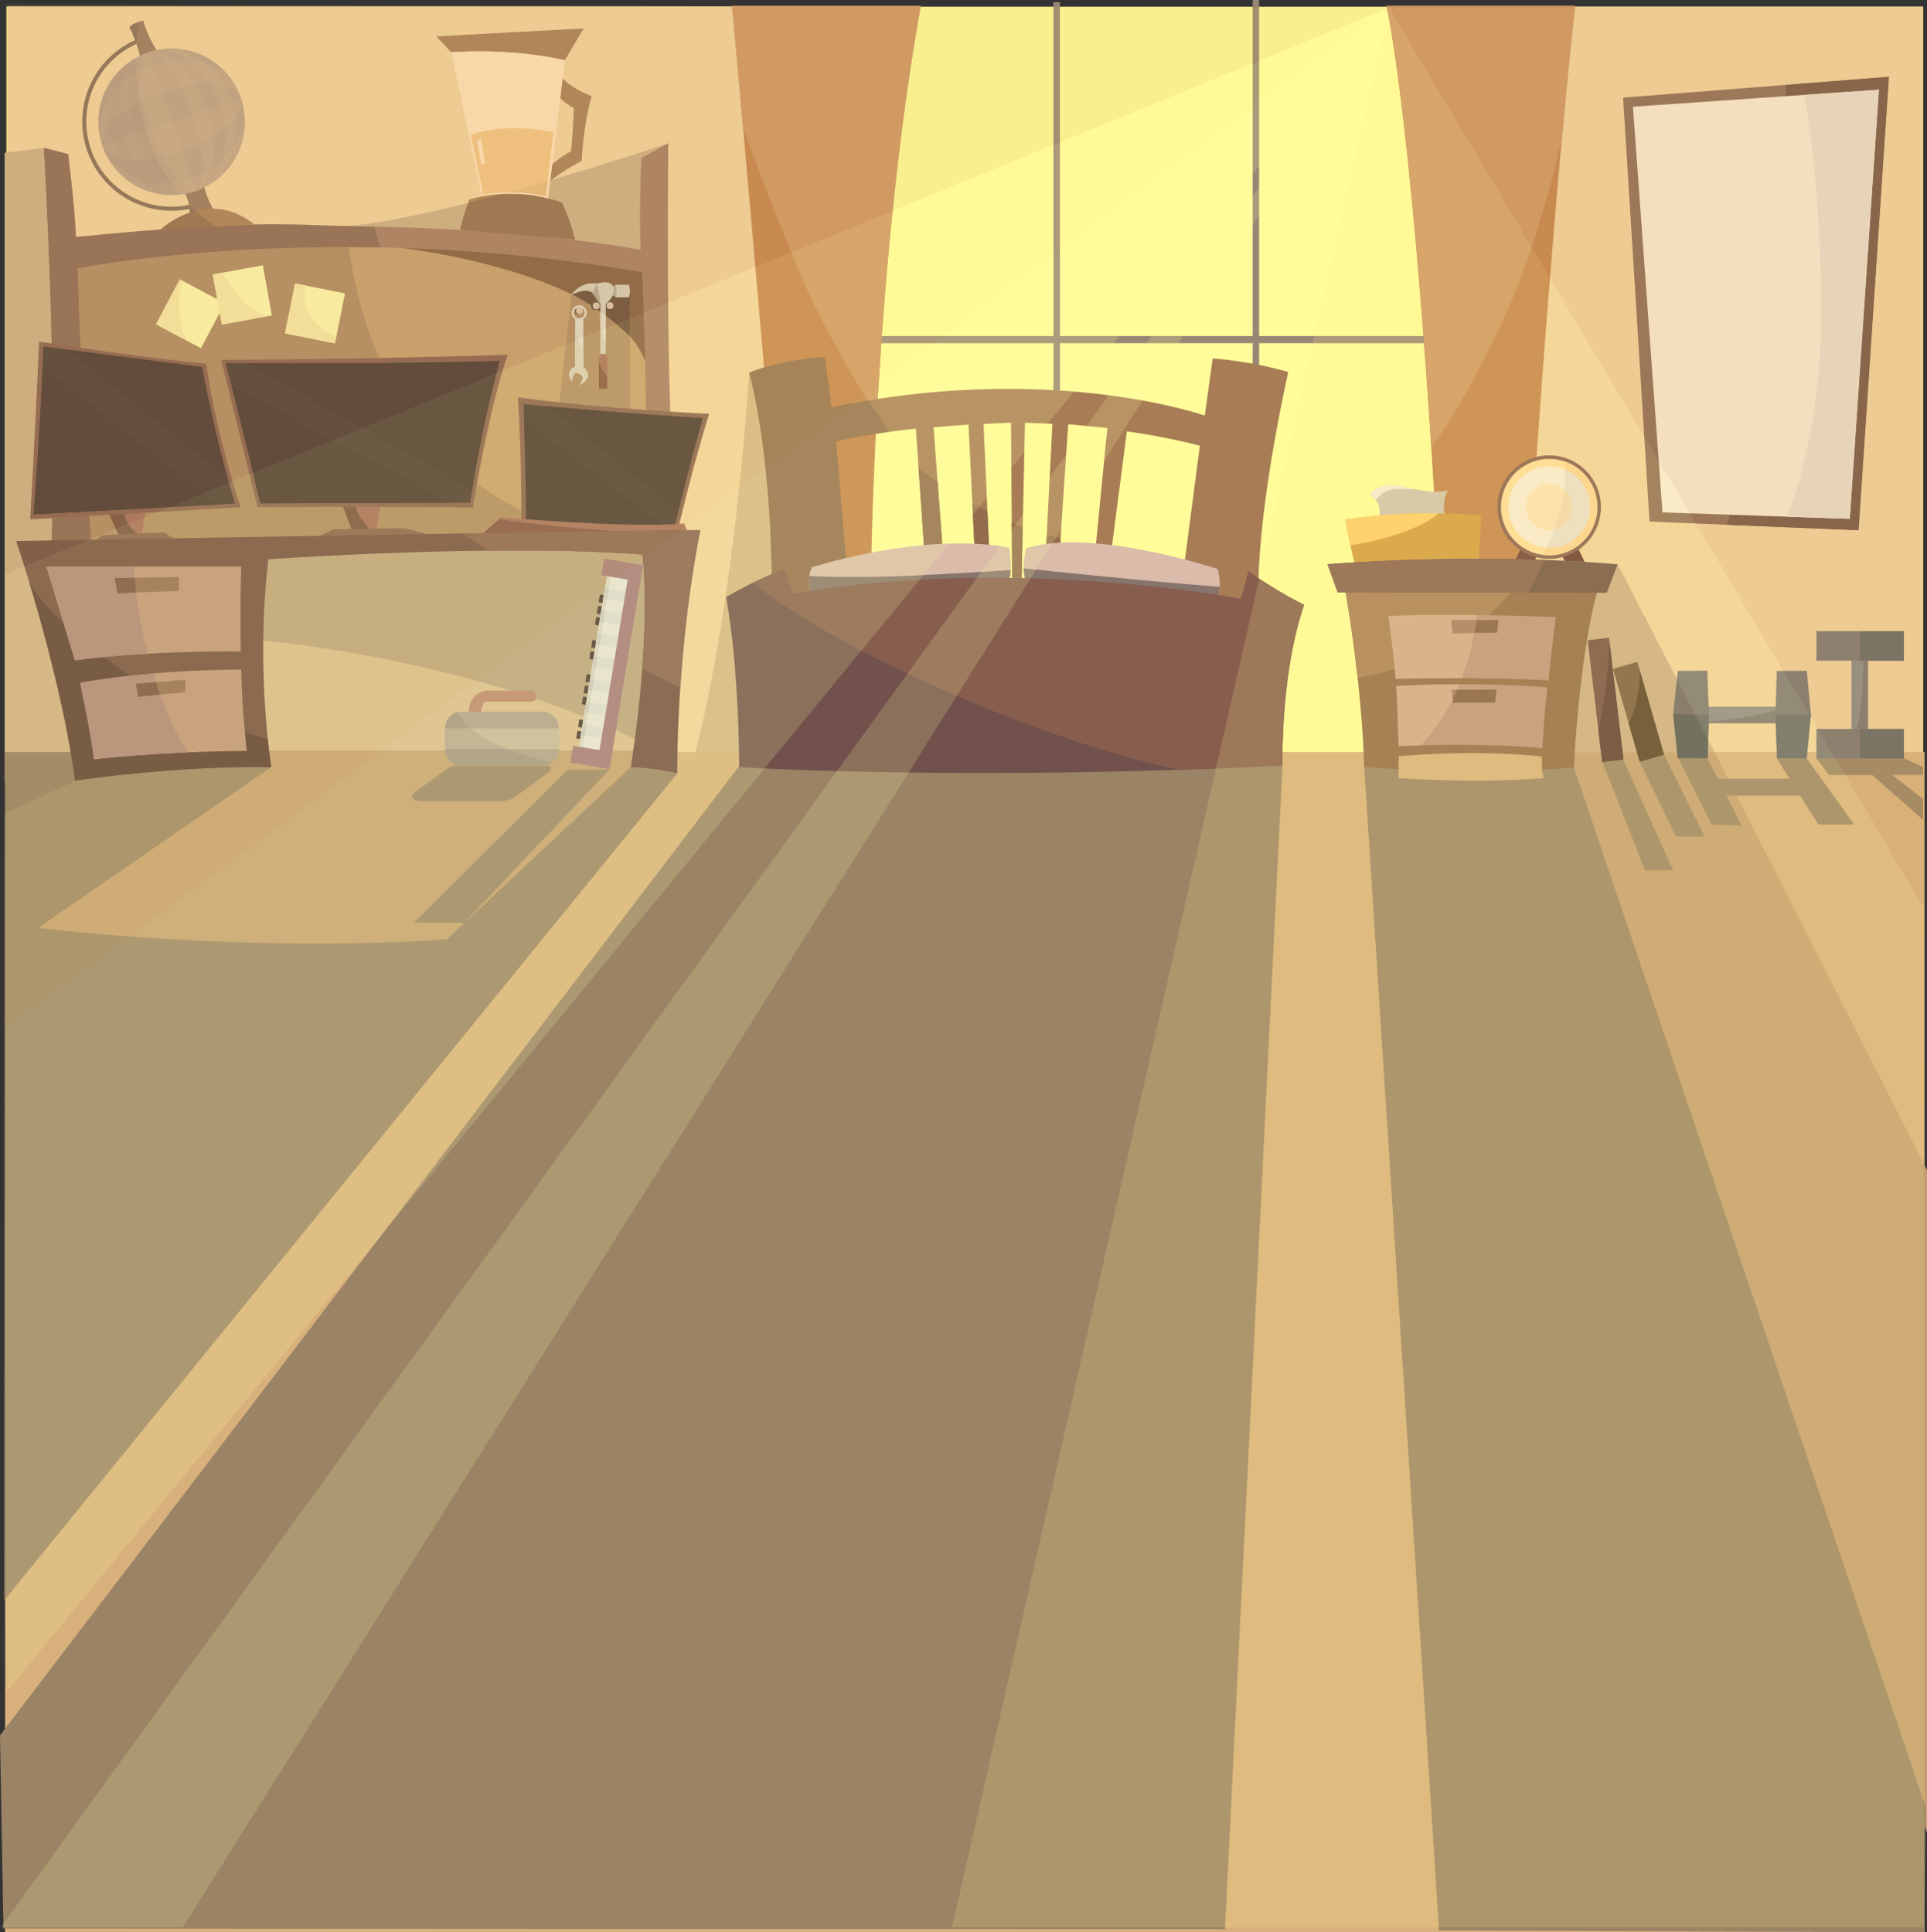 <svg xmlns="http://www.w3.org/2000/svg" viewBox="0 0 1934.511 1940.284">
  <rect x="0" y="0" width="1934.511" height="1940.284" fill="#333333" stroke="none"/>
  <g id="Background">
    <rect x="6.558" y="6.722" width="1924" height="1930" style="fill: #fffc99"/>
    <rect x="1057.544" y="2.158" width="6.475" height="407.938" style="fill: #998675"/>
    <rect x="1257.556" width="6.475" height="407.938" style="fill: #998675"/>
    <rect x="876.239" y="337.43" width="581.329" height="7.195" style="fill: #998675"/>
    <rect x="7.496" y="6.488" width="822" height="800" style="fill: #f2d19c"/>
    <rect x="1494.558" y="6.722" width="436" height="800" style="fill: #f2d19c"/>
    <path d="M727.396-3.828s37.64,411.612,60.71,712.732l78.923-149.346s3.643-308.406,49.782-563.386Z" transform="translate(7.558 9.722)" style="fill: #c4814b"/>
    <path d="M1384.275-3.828s29.141,120.205,54.639,609.526l88.636-48.568s21.856-341.189,46.139-560.958Z" transform="translate(7.558 9.722)" style="fill: #c4814b"/>
    <path d="M872.692,406.815C878.79,294.338,891.31,137.095,916.81-3.828H727.396s4.346,47.527,10.99,122.097c0,0,43.795,121.62,72.544,180.224A1083.533,1083.533,0,0,0,872.692,406.815Z" transform="translate(7.558 9.722)" style="fill: #ce9561"/>
    <path d="M1429.245,439.018C1406.586,88.204,1384.275-3.828,1384.275-3.828h189.414c-4.482,40.559-8.881,85.254-13.075,131.176,0,0-21.674,107.682-64.913,196.63S1429.245,439.018,1429.245,439.018Z" transform="translate(7.558 9.722)" style="fill: #ce9561"/>
    <polygon points="1721.362 755.433 1623.967 566.653 1581.354 590.702 1557.727 813.047 1721.362 755.433" style="fill: #ccac85"/>
    <path d="M744.58,364.646s-14.825,245.231-59.3,399.658L805.733,755.038,787.202,370.205Z" transform="translate(7.558 9.722)" style="fill: #d3b384"/>
    <path d="M663.31,134.166S435.302,211.586,336.178,217.627l313.035,32.668Z" transform="translate(7.558 9.722)" style="fill: #ccac85"/>
    <polygon points="258.368 555.336 256.815 772.747 644.273 783.618 673.779 542.912 258.368 555.336" style="fill: #d8ba8d"/>
    <path d="M244.82,632.43s220.932,16.026,397.792,106.459L663.79,535.701l-419.541,3.434Z" transform="translate(7.558 9.722)" style="fill: #baa07d"/>
    <polygon points="44.058 148.472 4.582 153.463 4.582 785.316 209.48 756.191 44.058 148.472" style="fill: #ccac85"/>
    <rect x="5.116" y="755.121" width="1926.955" height="1185.162" style="fill: #d8b07c"/>
    <polygon points="0 1742.473 760.55 744.89 1277.265 743.588 1287.532 768.615 1229.778 1937.174 3.465 1936.533 0 1742.473" style="fill: #9b8365"/>
    <polygon points="1721.362 755.433 1560.262 755.433 1934.511 1839.966 1934.511 1174.866 1721.362 755.433" style="fill: #c49e70"/>
    <path d="M1361.953,760.147l3.458-10.374,26.801-.432,4.157,13.439v8.812s76.367,5.741,145.657,0l-1.602-8.812,2.136-13.084,27.903.534,2.003,10.547,352.783,1042.919-.737,126.866-487.442-1.983Z" transform="translate(7.558 9.722)" style="fill: #9b8365"/>
    <polygon points="668.084 753.642 222.389 753.642 17.921 920.777 44.341 977.638 478.549 995.443 668.084 753.642" style="fill: #c49e70"/>
    <polygon points="5.116 755.121 179.491 755.121 4.87 840.115 5.116 755.121" style="fill: #8e775e"/>
    <path d="M93.711,762.48l-96.643,44.723-.338,789.952,675.685-830.37-22.322-19.032-24.453,12.838L441.098,933.442S265.232,948.249,30.696,922.034l234.068-161.507-43.537-14.512Z" transform="translate(7.558 9.722)" style="fill: #9b8365"/>
    <polygon points="611.841 772.699 465.879 926.798 415.581 926.305 570.074 772.731 611.841 772.699" style="fill: #9b8365"/>
    <path d="M547.253,751.549l-8.504,7.236s14.758-.493,1.166,9.5c-16.113,11.847-26,19-26,19s-7,7.549-20.5,7.549h-72.5s-25.702.854-10-10.549c8.091-5.876,28.5-20.61,28.5-20.61s5-5.39,15.75-4.89l8.309-5.872Z" transform="translate(7.558 9.722)" style="fill: #9b8365"/>
    <polygon points="1621.326 754.982 1628.993 761.538 1679.763 874.008 1651.473 874.008 1608.353 764.318 1609.533 756.074 1621.326 754.982" style="fill: #9b8365"/>
    <polygon points="1646.749 757.397 1645.913 764.318 1682.473 840.008 1711.303 840.008 1670.493 757.758 1662.782 755.128 1646.749 757.397" style="fill: #9b8365"/>
    <polygon points="1930.503 822.148 1930.503 823.148 1879.603 778.228 1836.183 778.228 1823.513 761.538 1911.303 761.538 1930.503 770.028 1930.503 778.008 1899.473 778.008 1930.503 802.248 1930.503 822.148" style="fill: #9b8365"/>
    <polygon points="1733.123 798.868 1748.473 829.008 1718.473 828.008 1684.473 761.008 1714.113 761.538 1724.473 781.888 1796.543 781.848 1783.473 761.008 1813.473 761.008 1861.473 828.008 1825.473 828.008 1807.203 798.868 1733.123 798.868" style="fill: #9b8365"/>
    <path d="M1255.889,575.99s-1.133-70.237,29.832-212.221a390.095,390.095,0,0,0-75.901-13.594l-7.93,57.398s-154.068-54.377-374.597-8.308L820.495,348.664s-44.965,2.51-75.915,15.982c0,0,24.182,81.444,22.671,236.645l79.3-12.084-4.909-38.517-9.818-117.062s32.098-8.308,80.055-12.839l8.308,120.838,18.503-1.133-9.063-121.215,35.118-2.643,6.042,124.614,14.727,2.643L979.85,415.88l27.566-1.133,1.133,160.11,9.44.378,3.399-160.488,27.566,1.133-6.42,126.502,13.972-2.266,8.308-123.859,39.272,3.776L1092.002,543.515l15.86,1.888,15.86-121.971a685.307,685.307,0,0,1,73.258,14.349s-9.818,74.768-18.126,138.586l47.958,38.139Z" transform="translate(7.558 9.722)" style="fill: #a87d56"/>
    <polygon points="1050.858 537.019 1050.092 552.105 1064.064 549.839 1064.676 540.723 1050.858 537.019" style="fill: #936c4d"/>
    <polygon points="1015.684 524.82 1016.107 584.58 1025.547 584.957 1026.73 529.114 1015.684 524.82" style="fill: #936c4d"/>
    <polygon points="976.152 505.737 978.345 550.972 993.072 553.615 991.31 513.802 976.152 505.737" style="fill: #936c4d"/>
    <polygon points="922.147 469.934 927.744 551.349 946.247 550.216 941.299 484.038 922.147 469.934" style="fill: #936c4d"/>
    <path d="M864.19,392.362q-18.112,2.994-36.898,6.903L820.495,348.664s-44.965,2.51-75.915,15.982c0,0,24.182,81.444,22.671,236.645l79.3-12.084-4.909-38.517-9.818-117.062s20.707-5.359,53.707-9.817" transform="translate(7.558 9.722)" style="fill: #936c4d"/>
    <path d="M807.594,559.751s-4.924,7.842-2.189,23.891c0,0,99.578,4.924,200.433-11.855,0,0,3.1-9.119-.182-31.369C1005.656,540.419,936.17,521.999,807.594,559.751Z" transform="translate(7.558 9.722)" style="fill: #dbbba9"/>
    <path d="M1022.617,540.966s-4.924,17.508-.912,31.004c0,0,85.717,21.156,193.685,15.684a46.697,46.697,0,0,0-.73-26.08S1087.178,519.446,1022.617,540.966Z" transform="translate(7.558 9.722)" style="fill: #dbbba9"/>
    <path d="M1007.082,562.668a36.903,36.903,0,0,1-1.244,9.12c-100.855,16.779-200.433,11.855-200.433,11.855a49.736,49.736,0,0,1-.467-14.944s46.064,2.411,107.335-.598C974.409,565.049,1007.082,562.668,1007.082,562.668Z" transform="translate(7.558 9.722)" style="fill: #87746c"/>
    <path d="M1216.763,579.444a39.935,39.935,0,0,1-1.373,8.21c-107.968,5.471-193.685-15.684-193.685-15.684a42.029,42.029,0,0,1-1.562-11.019s37.312,3.944,98.788,9.924S1216.763,579.444,1216.763,579.444Z" transform="translate(7.558 9.722)" style="fill: #87746c"/>
    <path d="M721.354,589.92s12.252,58.989,13.159,170.614c0,0,225.15,14.415,545.462-1.641,0,0-2.312-91.833,21.738-161.259a458.413,458.413,0,0,1-55.812-33.578l-7.714,27.679S1009.945,547.721,788.51,586.744l-8.621-24.957A380.454,380.454,0,0,0,721.354,589.92Z" transform="translate(7.558 9.722)" style="fill: #72514c"/>
    <path d="M1176.693,763.185c33.128-1.094,67.614-2.504,103.281-4.292,0,0-2.312-91.833,21.738-161.259a458.413,458.413,0,0,1-55.812-33.578l-7.714,27.679S1009.945,547.721,788.51,586.744l-8.621-24.957s-13.726,4.991-31.462,13.565c0,0,51.261,46.13,193.023,108.572S1176.693,763.185,1176.693,763.185Z" transform="translate(7.558 9.722)" style="fill: #875e4e"/>
    <path d="M1396.591,749.643s73.17-7.245,143.683.241l.151,12.895a291.612,291.612,0,0,0,32.042-2.003s4.996-107.969,23.107-175.343l-20.526-14.731-219.509,5.071-12.316,8.935s15.969,87.417,18.73,175.438c0,0,20.215,1.755,34.416,2.632Z" transform="translate(7.558 9.722)" style="fill: #936947"/>
    <path d="M1377.204,508.55s2.953-13.783-9.423-21.377c0,0,6.048-15.048,36.426-7.595s41.629,3.235,41.629,3.235a33.948,33.948,0,0,0-3.094,22.924c2.813,13.079-46.411,10.126-46.411,10.126Z" transform="translate(7.558 9.722)" style="fill: #d1c1ac"/>
    <path d="M1355.363,670.868c-5.465-49.619-12.14-86.158-12.14-86.158l12.316-8.935,163.383-3.775s-19.622,32.472-66.148,62.278C1405.855,664.334,1355.363,670.868,1355.363,670.868Z" transform="translate(7.558 9.722)" style="fill: #a87d56"/>
    <path d="M1414.718,481.857c-3.215-.598-6.713-1.347-10.511-2.279-30.378-7.454-36.426,7.595-36.426,7.595a20.44,20.44,0,0,1,5.806,5.238s7.427-10.555,18.044-11.045A218.816,218.816,0,0,1,1414.718,481.857Z" transform="translate(7.558 9.722)" style="fill: #f9e9d2"/>
    <path d="M1343.364,511.79c-.495.074,1.942,15.396,9.293,45.495l124.14-2.774,2.635-46.604S1415.629,500.971,1343.364,511.79Z" transform="translate(7.558 9.722)" style="fill: #d39b40"/>
    <path d="M1325.092,556.79s149.315-12.416,291.317.141l-10.825,28.486-270.334-.462Z" transform="translate(7.558 9.722)" style="fill: #725046"/>
    <path d="M1436.537,505.764a591.081,591.081,0,0,0-93.173,6.026c-.373.056.923,8.795,4.741,26.016,0,0,21.599-2.445,50.111-12.179C1426.841,515.855,1436.537,505.764,1436.537,505.764Z" transform="translate(7.558 9.722)" style="fill: #fc6"/>
    <path d="M1526.749,585.282l-191.499-.327-10.158-28.165a2061.946,2061.946,0,0,1,217.76-4.328s-1.253,3.626-7.618,16.531S1526.749,585.282,1526.749,585.282Z" transform="translate(7.558 9.722)" style="fill: #875e4e"/>
    <path d="M1386.331,608.725s4.492,31.231,7.273,63.103c0,0,85.992-2.353,153.587,1.711,0,0,2.567-30.803,7.273-63.531C1554.464,610.008,1471.895,605.73,1386.331,608.725Z" transform="translate(7.558 9.722)" style="fill: #bc927a"/>
    <path d="M1394.246,679.101s1.497,35.295,2.353,60.323c0,0,77.649-3.85,144.175,2.139,0,0,1.497-30.161,5.134-61.178A1224.005,1224.005,0,0,0,1394.246,679.101Z" transform="translate(7.558 9.722)" style="fill: #bc927a"/>
    <path d="M1459.626,671.164c-37.297-.121-66.022.665-66.022.665-2.781-31.873-7.273-63.103-7.273-63.103,31.279-1.095,62.158-1.218,88.75-.933,0,0-2.753,20.769-6.141,34.424A283.41,283.41,0,0,1,1459.626,671.164Z" transform="translate(7.558 9.722)" style="fill: #d1a78b"/>
    <path d="M1418.772,738.658c-13.719.347-22.173.766-22.173.766-.856-25.027-2.353-60.323-2.353-60.323,22.436-1.205,43.748-1.671,62.926-1.708a240.034,240.034,0,0,1-15.521,31.447C1432.602,723.847,1418.772,738.658,1418.772,738.658Z" transform="translate(7.558 9.722)" style="fill: #d1a78b"/>
    <polygon points="1457.507 692.675 1502.457 692.464 1500.975 705.447 1458.848 705.659 1457.507 692.675" style="fill: #845c47"/>
    <polygon points="1456.999 622.639 1504.255 622.639 1502.922 635.241 1458.453 635.725 1456.999 622.639" style="fill: #845c47"/>
    <path d="M1472.576,625.767l-21.68.236-1.454-13.086h25.231s-.123,1.012-.945,6.56S1472.576,625.767,1472.576,625.767Z" transform="translate(7.558 9.722)" style="fill: #a57a62"/>
    <path d="M1450.792,691.639l-.89-8.615,4.943-.023S1453.583,686.263,1450.792,691.639Z" transform="translate(7.558 9.722)" style="fill: #a57a62"/>
    <polygon points="63.085 254.609 341.003 233.869 656.771 260.018 665.736 543.787 69.603 559.194 63.085 254.609" style="fill: #c69c6d"/>
    <path d="M342.075,229.677S357.057,505.892,629.526,533.982l-568.347,9.363L58.838,246.063Z" transform="translate(7.558 9.722)" style="fill: #af8962"/>
    <path d="M378.985,237.13s244.776,23.312,265.021,129.136l2.761-112.266L386.654,230.995Z" transform="translate(7.558 9.722)" style="fill: #825b41"/>
    <polygon points="573.828 295.381 560.833 410.417 632.79 416.674 632.309 292.012 591.878 288.161 573.828 295.381" style="fill: #af8861"/>
    <path d="M624.927,327.96l-.176-45.67L584.32,278.439l-18.05,7.22S592.242,297.286,624.927,327.96Z" transform="translate(7.558 9.722)" style="fill: #684b38"/>
    <path d="M36.5,138.749s13.75,228.453,7.625,401.042l39.529-7.238S74.19,392.256,70.292,259.752c0,0,251.09-50.663,566.761,3.897,0,0,6.124,127.493,3.897,269.462l36.188-1.113s-17.08-15.113-13.829-397.831l-26.813,14.794s-2.679,43.142-1.009,92.135c0,0-231.713-45.567-566.866-10.295,0,0-.557-27.28-7.794-85.738Z" transform="translate(7.558 9.722)" style="fill: #a57a62"/>
    <path d="M367.948,217.92c-87.489-1.203-106.315-8.574-299.35,10.295,0,0-.533-24.694-7.77-83.152l-24.328-6.314s13.75,228.453,7.625,401.042l39.529-7.238S74.19,392.256,70.292,259.752c0,0,122.492-24.716,303.925-21.031" transform="translate(7.558 9.722)" style="fill: #8c6653"/>
    <polygon points="1629.413 98.028 1655.965 523.738 1865.774 532.444 1896.244 77.134 1629.413 98.028" style="fill: #906b56"/>
    <path d="M1725.96,517.234l132.256,5.488L1888.686,67.412l-103.862,8.133s5.178,41.381-11.597,206.516C1760.409,408.232,1725.96,517.234,1725.96,517.234Z" transform="translate(7.558 9.722)" style="fill: #775443"/>
    <polygon points="1639.299 107.16 1886.23 90.102 1856.988 521.013 1668.947 514.515 1639.299 107.16" style="fill: #f9e9d2"/>
    <path d="M1786.541,509.118l62.889,2.173L1878.672,80.38l-75.23,5.197s14.32,63.407,17.356,199.615S1786.541,509.118,1786.541,509.118Z" transform="translate(7.558 9.722)" style="fill: #eadcca"/>
    <polygon points="108.96 515.148 119.562 538.201 138.671 537.215 123.137 512.805 108.96 515.148" style="fill: #755141"/>
    <polygon points="343.689 507.011 353.305 532.654 371.551 532.407 356.017 506.641 343.689 507.011" style="fill: #755141"/>
    <path d="M135.008,526.382l3.27-22.373-20.663,1.858s-2.067,7.574,13.497,21.625Z" transform="translate(7.558 9.722)" style="fill: #a36b5a"/>
    <path d="M349.591,498.286s-.52,6.838,13.974,23.636l7.135-.743,3.419-23.116Z" transform="translate(7.558 9.722)" style="fill: #a36b5a"/>
    <path d="M22.694,511.782l211.501-12.123S211.755,437.241,199.375,355.478c0,0-67.577-6.448-167.653-22.182C31.722,333.296,28.111,418.928,22.694,511.782Z" transform="translate(7.558 9.722)" style="fill: #875e4e"/>
    <path d="M214.592,351.609,250.96,499.402s144.697-.774,216.143.516c0,0,15.992-99.56,35.078-153.467C502.181,346.451,368.059,351.093,214.592,351.609Z" transform="translate(7.558 9.722)" style="fill: #875e4e"/>
    <path d="M512.241,389.267s3.869,49.264,3.611,125.353l157.336,6.964s14.96-64.482,31.209-115.809C704.397,405.774,598.904,401.131,512.241,389.267Z" transform="translate(7.558 9.722)" style="fill: #875e4e"/>
    <polygon points="96.085 543.214 101.951 537.347 164.913 534.485 176.217 542.069 96.085 543.214" style="fill: #875e4e"/>
    <polygon points="334.766 531.48 316.45 540.495 434.932 538.062 406.027 530.335 334.766 531.48" style="fill: #875e4e"/>
    <path d="M35.91,338.146,195.272,358.966s14.137,76.596,33.158,137L26.143,506.761S34.111,404.718,35.91,338.146Z" transform="translate(7.558 9.722)" style="fill: #4c3935"/>
    <path d="M218.928,354.681s148.264,1.644,275.159-1.972a1269.363,1269.363,0,0,0-29.587,142.346l-210.725.657S235.365,417.143,218.928,354.681Z" transform="translate(7.558 9.722)" style="fill: #4c3935"/>
    <path d="M518.085,396.103s2.301,66.406,2.63,116.704c0,0,85.145,11.506,149.25,5.26,0,0,12.492-53.585,27.943-107.828C697.908,410.239,608.161,404.65,518.085,396.103Z" transform="translate(7.558 9.722)" style="fill: #4c3935"/>
    <path d="M35.231,358.237c-2.581,65.183-9.089,148.524-9.089,148.524L211.173,496.887Z" transform="translate(7.558 9.722)" style="fill: #493632"/>
    <path d="M221.119,471.218C205.898,416.538,195.272,358.966,195.272,358.966L59.713,341.256Z" transform="translate(7.558 9.722)" style="fill: #493632"/>
    <path d="M445.377,495.115l-191.602.598S239.534,434.937,224.92,377.797Z" transform="translate(7.558 9.722)" style="fill: #493632"/>
    <path d="M466.512,482.026a1260.739,1260.739,0,0,1,27.574-129.317c-98.565,2.809-210.022,2.444-254.877,2.141Z" transform="translate(7.558 9.722)" style="fill: #493632"/>
    <path d="M542.186,398.324C623.499,405.606,697.908,410.239,697.908,410.239c-10.468,36.749-19.578,73.197-24.365,92.883Z" transform="translate(7.558 9.722)" style="fill: #493632"/>
    <path d="M518.588,411.722c.697,22.67,1.896,65.834,2.127,101.086,0,0,76.107,10.285,138.586,6.128Z" transform="translate(7.558 9.722)" style="fill: #493632"/>
    <path d="M495.546,509.737l-20.937,18.566,209.959-.988L679.038,515.86S640.325,521.588,495.546,509.737Z" transform="translate(7.558 9.722)" style="fill: #a36b5a"/>
    <path d="M676.577,527.354l-201.967.95,18.921-16.779s37.042,6.533,107.743,11.441S676.577,527.354,676.577,527.354Z" transform="translate(7.558 9.722)" style="fill: #825044"/>
    <path d="M8.683,533.536S53.144,663.78,67.79,774.148c0,0,99.983-15.212,196.974-13.621,0,0-15.992-98.838-2.915-208.683,0,0,233.289-16.215,375.564-4.708,0,0,9.933,73.838-11.772,213.455a259.122,259.122,0,0,1,46.774,6.195s-1.526-119.743,23.058-244.234C695.473,522.552,670.366,522.029,8.683,533.536Z" transform="translate(7.558 9.722)" style="fill: #724d42"/>
    <path d="M675.39,680.761c2.936-44.155,8.721-100.675,20.083-158.209,0,0-12.022-.25-238.674,3.408l25.977,17.213c53.769-.57,108.904.264,154.636,3.963,0,0,5.277,39.225-.266,114.554Z" transform="translate(7.558 9.722)" style="fill: #875e4e"/>
    <path d="M260.862,732.405s-73.771-19.021-147.028-70.172-91.656-86.141-91.656-86.141c14.323,47.446,36.167,126.884,45.612,198.057,0,0,99.983-15.212,196.974-13.621,0,0-1.629-10.067-3.422-27.347" transform="translate(7.558 9.722)" style="fill: #5b3c35"/>
    <path d="M39.029,559.131H234.649s-1.349,25.363-.54,85.263c0,0-90.39-1.349-166.48,8.904Z" transform="translate(7.558 9.722)" style="fill: #bc927a"/>
    <path d="M73.154,675.83c-.992.174,7.542,31.844,13.687,76.817,0,0,64.806-7.821,153.356-8.38,0,0-4.469-35.755-5.587-81.566C234.61,662.701,154.161,661.584,73.154,675.83Z" transform="translate(7.558 9.722)" style="fill: #bc927a"/>
    <path d="M141.073,646.627c-23.689,1.331-49.287,3.416-73.444,6.672l-28.601-94.168H127.063s.112,17.884,4.932,46.653S141.073,646.627,141.073,646.627Z" transform="translate(7.558 9.722)" style="fill: #aa8379"/>
    <path d="M181.898,745.683c-57.279,2.405-95.057,6.965-95.057,6.965-6.145-44.973-14.679-76.643-13.687-76.817,25.474-4.48,50.892-7.44,73.771-9.394,0,0,3.732,17.57,15.24,44.162S181.898,745.683,181.898,745.683Z" transform="translate(7.558 9.722)" style="fill: #aa8379"/>
    <polygon points="115.167 580.473 179.652 579.395 179.652 593.246 117.937 595.709 115.167 580.473" style="fill: #936a55"/>
    <polygon points="136.405 686.664 185.961 682.509 186.115 694.975 138.868 699.592 136.405 686.664" style="fill: #936a55"/>
    <path d="M153.246,687.726l-21.936,2.144-2.462-12.928,20.426-1.713s.621,2.376,1.686,6.035A59.643,59.643,0,0,0,153.246,687.726Z" transform="translate(7.558 9.722)" style="fill: #755141"/>
    <path d="M129.058,585.241l-18.678.745-2.77-15.236,20.006-.334s.269,3.921.635,7.733S129.058,585.241,129.058,585.241Z" transform="translate(7.558 9.722)" style="fill: #755141"/>
    <rect x="158.06" y="279.79" width="51.091" height="51.091" transform="translate(171.958 -40.712) rotate(27.929)" style="fill: #fff7ab"/>
    <rect x="210.167" y="260.868" width="51.091" height="51.091" transform="translate(-39.687 56.285) rotate(-10.26)" style="fill: #fff7ab"/>
    <rect x="283.146" y="279.385" width="51.091" height="51.091" transform="translate(73.611 -45.069) rotate(11.351)" style="fill: #fff7ab"/>
    <path d="M180.619,332.666l-31.549-16.725,23.93-45.14,1.525.808s-2.169,8.923-2.169,28.547S180.619,332.666,180.619,332.666Z" transform="translate(7.558 9.722)" style="fill: #f9e8a5"/>
    <path d="M260.686,307.855l-45.561,8.247-9.1-50.274,10.287-1.862s3.047,8.526,16.832,24.417S260.686,307.855,260.686,307.855Z" transform="translate(7.558 9.722)" style="fill: #f9e8a5"/>
    <path d="M329.973,328.712l-1.263,6.292-50.092-10.056,10.056-50.092,10.619,2.132a39.727,39.727,0,0,0,4.403,29.678C312.597,321.791,329.973,328.712,329.973,328.712Z" transform="translate(7.558 9.722)" style="fill: #f9e8a5"/>
    <path d="M572.179,299.347s-3.244,1.567-2.368,4.67c.699,2.479,4.497,1.844,4.497,1.844a4.114,4.114,0,0,0,2.248-1.214c.72-.944-1.124-4.992-1.124-4.992Z" transform="translate(7.558 9.722)" style="fill: #564a3f"/>
    <path d="M589.597,294.125s-3.283.495-3.642,3.642a3.373,3.373,0,0,0,2.774,3.725,5.199,5.199,0,0,0,4.421-1.296c1.889-1.844-2.024-5.441-2.024-5.441Z" transform="translate(7.558 9.722)" style="fill: #564a3f"/>
    <path d="M602.968,294.234s-3.727,1.616-2.354,4.747c1.777,4.05,5.763,1.328,5.763,1.328Z" transform="translate(7.558 9.722)" style="fill: #564a3f"/>
    <circle cx="581.695" cy="311.955" r="3.503" style="fill: #dbc0a5"/>
    <circle cx="598.519" cy="307.089" r="3.503" style="fill: #dbc0a5"/>
    <circle cx="612.374" cy="306.897" r="3.503" style="fill: #dbc0a5"/>
  </g>
  <g id="Books">
    <rect x="1593.555" y="631.476" width="21.501" height="123.16" transform="translate(-63.002 203.833) rotate(-6.775)" style="fill: #754e44"/>
    <polygon points="1619.323 671.578 1643.753 664.568 1670.493 757.818 1646.063 764.818 1619.323 671.578" style="fill: #7a5c3f"/>
    <path d="M1597.044,723.062l3.851,32.414,21.35-2.54-14.138-119.002A487.895,487.895,0,0,1,1597.044,723.062Z" transform="translate(7.558 9.722)" style="fill: #603d36"/>
    <path d="M1627.484,716.667l11.021,38.429,24.43-7-24.405-85.106S1640.483,689.827,1627.484,716.667Z" transform="translate(7.558 9.722)" style="fill: #5b412b"/>
  </g>
  <g id="Dumbbells">
    <rect x="1709.595" y="709.585" width="76.314" height="16.494" style="fill: #8c8988"/>
    <rect x="1858.703" y="661.862" width="16.494" height="74.334" style="fill: #8c8988"/>
    <path d="M1855.054,726.474h12.585V652.14h-4.449s.141,11.592-1.844,37.167S1855.054,726.474,1855.054,726.474Z" transform="translate(7.558 9.722)" style="fill: #7c7572"/>
    <path d="M1778.35,702.246v14.111h-76.314v-1.188S1754.105,711.532,1778.35,702.246Z" transform="translate(7.558 9.722)" style="fill: #7c7572"/>
    <polygon points="1684.331 673.727 1713.981 673.417 1715.634 717.634 1714.188 761.438 1684.331 761.335 1679.785 717.221 1684.331 673.727" style="fill: #7c7572"/>
    <polygon points="1782.373 717.324 1783.923 761.232 1813.677 761.541 1818.016 717.221 1813.78 673.52 1783.716 673.727 1782.373 717.324" style="fill: #7c7572"/>
    <rect x="1823.5" y="633.736" width="87.827" height="29.68" style="fill: #7c7572"/>
    <polygon points="1679.785 717.221 1684.331 761.335 1714.188 761.438 1715.634 717.634 1679.785 717.221" style="fill: #666665"/>
    <rect x="1823.5" y="731.951" width="87.827" height="29.68" style="fill: #7c7572"/>
    <polygon points="1782.373 717.324 1783.923 761.232 1813.677 761.541 1818.016 717.221 1782.373 717.324" style="fill: #666665"/>
    <rect x="1867.34" y="633.736" width="43.987" height="29.68" style="fill: #666665"/>
    <rect x="1867.34" y="731.951" width="43.987" height="29.68" style="fill: #666665"/>
    <path d="M1707.15,733.083" transform="translate(7.558 9.722)" style="fill: #7c7572"/>
    <polygon points="1701.716 717.491 1683.546 682.086 1679.785 717.221 1701.716 717.491" style="fill: #706764"/>
    <polyline points="1701.716 717.474 1679.785 717.221 1684.331 761.335 1714.188 761.438 1714.803 742.805" style="fill: #565655"/>
  </g>
  <g id="Mini_Piano" data-name="Mini Piano">
    <rect x="571.458" y="724.404" width="5.154" height="7.797" transform="translate(133.553 -73.887) rotate(9.353)" style="fill: #493632"/>
    <rect x="573.342" y="712.965" width="5.154" height="7.797" transform="translate(131.719 -74.345) rotate(9.353)" style="fill: #493632"/>
    <rect x="577.121" y="690.019" width="5.154" height="7.797" transform="translate(128.04 -75.265) rotate(9.353)" style="fill: #493632"/>
    <rect x="578.945" y="678.948" width="5.154" height="7.797" transform="translate(126.265 -75.708) rotate(9.353)" style="fill: #493632"/>
    <rect x="580.829" y="667.508" width="5.154" height="7.797" transform="translate(124.431 -76.166) rotate(9.353)" style="fill: #493632"/>
    <rect x="584.604" y="644.591" width="5.154" height="7.797" transform="translate(120.757 -77.085) rotate(9.353)" style="fill: #493632"/>
    <rect x="586.488" y="633.151" width="5.154" height="7.797" transform="translate(118.923 -77.543) rotate(9.353)" style="fill: #493632"/>
    <rect x="590.267" y="610.205" width="5.154" height="7.797" transform="translate(115.244 -78.462) rotate(9.353)" style="fill: #493632"/>
    <rect x="592.091" y="599.134" width="5.154" height="7.797" transform="translate(113.469 -78.906) rotate(9.353)" style="fill: #493632"/>
    <rect x="593.975" y="587.695" width="5.154" height="7.797" transform="translate(111.635 -79.364) rotate(9.353)" style="fill: #493632"/>
    <rect x="574.699" y="724.583" width="24.31" height="19.906" transform="translate(134.737 -75.888) rotate(9.353)" style="fill: #e5e1d6"/>
    <rect x="578.138" y="703.709" width="24.31" height="19.906" transform="translate(131.39 -76.724) rotate(9.353)" style="fill: #e5e1d6"/>
    <rect x="581.938" y="680.637" width="24.31" height="19.906" transform="translate(127.691 -77.648) rotate(9.353)" style="fill: #e5e1d6"/>
    <rect x="585.693" y="657.84" width="24.31" height="19.906" transform="translate(124.036 -78.562) rotate(9.353)" style="fill: #e5e1d6"/>
    <rect x="589.583" y="634.219" width="24.31" height="19.906" transform="translate(120.249 -79.508) rotate(9.353)" style="fill: #e5e1d6"/>
    <rect x="593.157" y="612.521" width="24.31" height="19.906" transform="translate(116.77 -80.377) rotate(9.353)" style="fill: #e5e1d6"/>
    <rect x="597.002" y="589.175" width="24.31" height="19.906" transform="translate(113.027 -81.313) rotate(9.353)" style="fill: #e5e1d6"/>
    <rect x="600.576" y="567.477" width="24.31" height="19.906" transform="translate(109.548 -82.182) rotate(9.353)" style="fill: #e5e1d6"/>
    <rect x="576.284" y="719.189" width="24.31" height="11.452" transform="translate(133.194 -76.273) rotate(9.353)" style="fill: #dbd8d1"/>
    <rect x="580.046" y="696.347" width="24.31" height="11.452" transform="translate(129.532 -77.188) rotate(9.353)" style="fill: #dbd8d1"/>
    <rect x="583.744" y="673.53" width="24.31" height="11.452" transform="translate(125.873 -78.092) rotate(9.353)" style="fill: #dbd8d1"/>
    <rect x="587.498" y="650.734" width="24.31" height="11.452" transform="translate(122.218 -79.006) rotate(9.353)" style="fill: #dbd8d1"/>
    <rect x="591.243" y="627.997" width="24.31" height="11.452" transform="translate(118.573 -79.917) rotate(9.353)" style="fill: #dbd8d1"/>
    <rect x="595.027" y="605.024" width="24.31" height="11.452" transform="translate(114.889 -80.837) rotate(9.353)" style="fill: #dbd8d1"/>
    <rect x="598.772" y="582.287" width="24.31" height="11.452" transform="translate(111.244 -81.748) rotate(9.353)" style="fill: #dbd8d1"/>
    <rect x="574.785" y="722.913" width="3.852" height="19.906" transform="translate(134.33 -74.261) rotate(9.353)" style="fill: #d8d2c3"/>
    <rect x="578.224" y="702.038" width="3.852" height="19.906" transform="translate(130.984 -75.098) rotate(9.353)" style="fill: #d8d2c3"/>
    <rect x="582.024" y="678.967" width="3.852" height="19.906" transform="translate(127.284 -76.022) rotate(9.353)" style="fill: #d8d2c3"/>
    <rect x="585.779" y="656.17" width="3.852" height="19.906" transform="translate(123.629 -76.935) rotate(9.353)" style="fill: #d8d2c3"/>
    <rect x="589.669" y="632.549" width="3.852" height="19.906" transform="translate(119.842 -77.882) rotate(9.353)" style="fill: #d8d2c3"/>
    <rect x="593.243" y="610.85" width="3.852" height="19.906" transform="translate(116.363 -78.751) rotate(9.353)" style="fill: #d8d2c3"/>
    <rect x="597.088" y="587.504" width="3.852" height="19.906" transform="translate(112.62 -79.686) rotate(9.353)" style="fill: #d8d2c3"/>
    <rect x="600.662" y="565.806" width="3.852" height="19.906" transform="translate(109.141 -80.556) rotate(9.353)" style="fill: #d8d2c3"/>
    <rect x="576.37" y="717.518" width="3.852" height="11.452" transform="translate(132.788 -74.647) rotate(9.353)" style="fill: #c9c4bc"/>
    <rect x="580.132" y="694.676" width="3.852" height="11.452" transform="translate(129.125 -75.562) rotate(9.353)" style="fill: #c9c4bc"/>
    <rect x="583.88" y="671.867" width="3.852" height="11.452" transform="translate(125.468 -76.474) rotate(9.353)" style="fill: #c9c4bc"/>
    <rect x="587.634" y="649.071" width="3.852" height="11.452" transform="translate(121.813 -77.388) rotate(9.353)" style="fill: #c9c4bc"/>
    <rect x="591.379" y="626.335" width="3.852" height="11.452" transform="translate(118.168 -78.298) rotate(9.353)" style="fill: #c9c4bc"/>
    <rect x="595.163" y="603.361" width="3.852" height="11.452" transform="matrix(0.987, 0.163, -0.163, 0.987, 114.485, -79.219)" style="fill: #c9c4bc"/>
    <rect x="598.908" y="580.625" width="3.852" height="11.452" transform="matrix(0.987, 0.163, -0.163, 0.987, 110.839, -80.13)" style="fill: #c9c4bc"/>
    <path d="M596.073,567.758" transform="translate(7.558 9.722)" style="fill: #a37679"/>
    <polygon points="603.631 577.48 606.359 560.917 645.671 567.392 611.917 772.32 572.606 765.845 575.416 748.784 601.883 753.143 630.058 582.081 603.631 577.48" style="fill: #a37679"/>
  </g>
  <g id="Tools">
    <path d="M610.238,276.146s-.593,2.433-4.984.653l-.475,11.214s4.391-2.433,5.518.831L615.578,282.495Z" transform="translate(7.558 9.722)" style="fill: #b2a594"/>
    <path d="M581.42,304.29a7.496,7.496,0,0,1-3.39,6.27v48.23c12.39,11-3.61,18-3.61,18,3-5,3-6,3-7s0-3-5-5-6,9-6,9c-6.9-12.82,3-15,3.39-15V310.56a7.499,7.499,0,1,1,11.61-6.27Zm-2,0a5.5,5.5,0,1,0-5.5,5.5A5.497,5.497,0,0,0,579.42,304.29Z" transform="translate(7.558 9.722)" style="fill: #e2d7c7"/>
    <path d="M578.025,344.116v14.67c12.39,11-3.61,18-3.61,18,3-5,3-6,3-7s0-3-5-5-6,9-6,9c-6.9-12.82,3-15,3.39-15v-39.68a60.62,60.62,0,0,0,1.908,9.163C573.29,334.014,578.025,344.116,578.025,344.116Z" transform="translate(7.558 9.722)" style="fill: #d6c9b4"/>
    <path d="M595.058,345.804V295.766l-8.051-11.514s-5.281-5.973-21.123,2.337c0,0,8.83-14.284,25.625-11.514,0,0,21.903-7.272,15.929,12.033,0,0-.26,1.905-6.839,8.657v51.51Z" transform="translate(7.558 9.722)" style="fill: #d6c9b4"/>
    <path d="M595.058,317.236V303.097l5.541,4.405v24.869S598.972,331.944,595.058,317.236Z" transform="translate(7.558 9.722)" style="fill: #e2d7c7"/>
    <path d="M595.058,295.766l-8.051-11.514s2.9-5.271,4.502-9.177C591.509,275.075,594.027,281.908,595.058,295.766Z" transform="translate(7.558 9.722)" style="fill: #b2a594"/>
    <path d="M610.238,276.146h13.41s2.803,6.303,0,12.698H610.297S612.849,282.258,610.238,276.146Z" transform="translate(7.558 9.722)" style="fill: #d6c9b4"/>
    <polygon points="602.616 355.526 608.296 355.526 609.613 360.112 609.613 390.21 601.291 390.21 601.291 360.043 602.616 355.526" style="fill: #a36d57"/>
    <path d="M602.055,368.914v11.574h-8.322v-26.867a64.235,64.235,0,0,0,3.281,8.021C598.411,364.085,602.055,368.914,602.055,368.914Z" transform="translate(7.558 9.722)" style="fill: #84503e"/>
  </g>
  <g id="Curling_Stone" data-name="Curling Stone">
    <path d="M480.93,694.806h45.112s4.627.434,4.627-5.35-5.205-5.639-5.205-5.639H480.496s-17.785,1.59-17.351,22.556h12.146S475.87,694.806,480.93,694.806Z" transform="translate(7.558 9.722)" style="fill: #bc826d"/>
    <rect x="447.066" y="714.757" width="113.918" height="54.006" rx="15.887" style="fill: #ad9c89"/>
    <rect x="447.317" y="731.422" width="113.918" height="20.674" style="fill: #c6b49b"/>
    <path d="M547.096,755.845a15.817,15.817,0,0,1-9.557,3.195H455.395a15.887,15.887,0,0,1-15.887-15.887V720.921a15.893,15.893,0,0,1,12.313-15.483s2.825,11.836,27.495,26.521C506.064,747.88,547.096,755.845,547.096,755.845Z" transform="translate(7.558 9.722)" style="fill: #a09080"/>
    <path d="M501.469,742.374H439.508V721.7h25.459a136.548,136.548,0,0,0,16.783,11.266A203.776,203.776,0,0,0,501.469,742.374Z" transform="translate(7.558 9.722)" style="fill: #b7a691"/>
  </g>
  <g id="Clock">
    <polygon points="1521.764 561.34 1541.253 561.97 1544.233 554.261 1527.997 547.951 1521.764 561.34" style="fill: #6b3f37"/>
    <polygon points="1568.235 557.764 1570.516 563.155 1590.765 564.191 1583.578 549.056 1568.235 557.764" style="fill: #68392e"/>
    <circle cx="1555.23" cy="509.198" r="51.954" style="fill: #875e4e"/>
    <circle cx="1555.23" cy="509.198" r="48.376" style="fill: #ffda99"/>
    <circle cx="1555.23" cy="509.198" r="41.01" style="fill: #f9e9d2"/>
    <circle cx="1555.23" cy="509.198" r="23.337" style="fill: #fcdfb1"/>
    <path d="M1540.702,547.353a48.387,48.387,0,0,0,22.55-93.689,154.726,154.726,0,0,1-2.399,47.66C1555.425,526.168,1540.702,547.353,1540.702,547.353Z" transform="translate(7.558 9.722)" style="fill: #fcd290"/>
    <path d="M1545.063,540.411c.794.046,1.804.074,2.609.074a41.029,41.029,0,0,0,16.245-78.696s.35,21.04-5.162,40.601A324.44,324.44,0,0,1,1545.063,540.411Z" transform="translate(7.558 9.722)" style="fill: #eadcca"/>
    <path d="M1552.291,522.356a23.342,23.342,0,0,0,10.452-40.699s-1.362,9.822-3.331,18.046S1552.291,522.356,1552.291,522.356Z" transform="translate(7.558 9.722)" style="fill: #f2d6ad"/>
  </g>
  <g id="Blender_Globe_Background" data-name="Blender+Globe Background">
    <polygon points="143.924 20.749 139.545 21.926 133.289 34.363 137.041 44.078 146.597 45.275 143.924 20.749" style="fill: #99765e"/>
    <circle cx="171.988" cy="122.573" r="73.354" style="fill: #c4a78a"/>
    <polygon points="189.605 204.978 199.903 204.978 196.867 211.59 192.28 211.59 189.605 204.978" style="fill: #99765e"/>
    <polygon points="196.867 211.59 202.683 204.437 213.746 209.586 217.084 227.712 195.329 223.181 196.867 211.59" style="fill: #a87d56"/>
    <polygon points="190.556 213.44 192.549 209.586 196.867 211.59 195.329 218.428 190.556 213.44" style="fill: #936c4d"/>
    <polygon points="503.754 194.826 480.193 199.204 469.841 203.783 480.655 204.432 503.754 194.826" style="fill: #a87d56"/>
  </g>
  <g id="Globe">
    <g>
      <path d="M248.191,216.032l-38.66,1.96a176.795,176.795,0,0,1-20.53-16.04,66.494,66.494,0,0,1,17.19-2.08C219.221,200.022,233.631,204.252,248.191,216.032Z" transform="translate(7.558 9.722)" style="fill: #a87d56"/>
      <path d="M227.021,137.942c9.54-14.6,12.9-31.68,7.89-47.69a73.522,73.522,0,0,1-35.36,87.09c-.58.31-1.17.61-1.76.91-.02-.01-.03,0-.04.02a68.612,68.612,0,0,1-7.01,3.04l1.17-.48C209.711,173.452,222.141,157.372,227.021,137.942Z" transform="translate(7.558 9.722)" style="fill: #c1a387"/>
      <path d="M234.911,90.252c5.01,16.01,1.65,33.09-7.89,47.69a78.582,78.582,0,0,0,1.66-29.11c5.38-6.82,7.66-13.53,5.97-19.35C234.741,89.742,234.821,89.992,234.911,90.252Z" transform="translate(7.558 9.722)" style="fill: #bc9f86"/>
      <path d="M234.651,89.482c1.69,5.82-.59,12.53-5.97,19.35a84.59,84.59,0,0,0-3.75-16.39l9.63-3.25C234.591,89.292,234.621,89.382,234.651,89.482Z" transform="translate(7.558 9.722)" style="fill: #c1a387"/>
      <path d="M234.511,89.042c.02.05.03.1.05.15l-9.63,3.25a.983.983,0,0,0-.05-.16,85.037,85.037,0,0,0-7.1-15.66c8.57,2.2,14.53,6.27,16.61,12.09l.03.06Z" transform="translate(7.558 9.722)" style="fill: #bc9f86"/>
      <path d="M234.171,88.072c.08.21.15.43.22.64-2.08-5.82-8.04-9.89-16.61-12.09a78.832,78.832,0,0,0-18.2-21.45C215.731,61.062,228.511,72.512,234.171,88.072Z" transform="translate(7.558 9.722)" style="fill: #c1a387"/>
      <path d="M228.681,108.832a78.582,78.582,0,0,1-1.66,29.11,74.468,74.468,0,0,1-11.15,13.31,82.847,82.847,0,0,0,2.84-32.45A65.107,65.107,0,0,0,228.681,108.832Z" transform="translate(7.558 9.722)" style="fill: #bfa388"/>
      <path d="M224.931,92.442a84.59,84.59,0,0,1,3.75,16.39,65.107,65.107,0,0,1-9.97,9.97,102.833,102.833,0,0,0-4.9-22.61Z" transform="translate(7.558 9.722)" style="fill: #c4a78a"/>
      <path d="M224.881,92.282a.983.983,0,0,1,.05.16l-11.12,3.75c-.02-.05-.03-.1-.05-.15a103.467,103.467,0,0,0-9.96-21.3,66.119,66.119,0,0,1,13.98,1.88A85.037,85.037,0,0,1,224.881,92.282Z" transform="translate(7.558 9.722)" style="fill: #bfa388"/>
      <path d="M218.711,118.802a82.847,82.847,0,0,1-2.84,32.45,81.751,81.751,0,0,1-10.98,8.73c2.33-9.09,2.82-20.25,1.33-32.39A108.094,108.094,0,0,0,218.711,118.802Z" transform="translate(7.558 9.722)" style="fill: #bc9f86"/>
      <path d="M215.871,151.252a74.468,74.468,0,0,0,11.15-13.31c-4.88,19.43-17.31,35.51-35.11,42.89C203.361,175.802,211.611,165.052,215.871,151.252Z" transform="translate(7.558 9.722)" style="fill: #c4a78a"/>
      <path d="M213.811,96.192a102.833,102.833,0,0,1,4.9,22.61,108.094,108.094,0,0,1-12.49,8.79,135.852,135.852,0,0,0-6.16-26.76Z" transform="translate(7.558 9.722)" style="fill: #c1a387"/>
      <path d="M213.761,96.042c.02.05.03.1.05.15l-13.75,4.64a.983.983,0,0,0-.05-.16,136.926,136.926,0,0,0-11.45-25.35,104.181,104.181,0,0,1,15.24-.58A103.467,103.467,0,0,1,213.761,96.042Z" transform="translate(7.558 9.722)" style="fill: #bc9f86"/>
      <path d="M209.531,217.992l-56.12,2.85a89.482,89.482,0,0,1,29.59-17.12c1.93-.66,3.93-1.26,6-1.77A176.795,176.795,0,0,0,209.531,217.992Z" transform="translate(7.558 9.722)" style="fill: #936c4d"/>
      <path d="M206.221,127.592c1.49,12.14,1,23.3-1.33,32.39a83.792,83.792,0,0,1-8.81,5.13c.57-8.18-.32-18.75-2.63-30.64A144.02,144.02,0,0,0,206.221,127.592Z" transform="translate(7.558 9.722)" style="fill: #bfa388"/>
      <path d="M206.191,199.862v.01a66.494,66.494,0,0,0-17.19,2.08q-3.72-3.39-7.13-6.89c-1.65-8.62-3.95-10.19-3.95-10.19a74.327,74.327,0,0,0,9.19-2.29c.07-.03.13-.04.2-.07.2-.06.41-.12.61-.19a1.458,1.458,0,0,0,.19-.07c.02-.01.05-.02.07-.03a.185.185,0,0,0,.07-.02c.03-.01.07-.02.1-.03.02-.01.05-.02.07-.03.1-.03.2-.07.3-.1.02-.01.04-.01.06-.02.06-.02.13-.04.19-.06.51-.17,1.01-.35,1.51-.55a2.773,2.773,0,0,0,.26-.1,68.612,68.612,0,0,0,7.01-3.04C197.511,178.722,199.301,187.232,206.191,199.862Z" transform="translate(7.558 9.722)" style="fill: #99765e"/>
      <path d="M204.891,159.982a81.751,81.751,0,0,0,10.98-8.73c-4.26,13.8-12.51,24.55-23.96,29.58l-1.17.48c-.3.11-.61.23-.93.35-.27.09-.55.19-.84.29l-.01-.02C196.711,178.822,202.111,170.882,204.891,159.982Z" transform="translate(7.558 9.722)" style="fill: #c1a387"/>
      <path d="M217.781,76.622a66.119,66.119,0,0,0-13.98-1.88,83.05,83.05,0,0,0-21.31-23.56,74.363,74.363,0,0,1,17.09,3.99A78.832,78.832,0,0,1,217.781,76.622Z" transform="translate(7.558 9.722)" style="fill: #c4a78a"/>
      <path d="M203.801,74.742a104.181,104.181,0,0,0-15.24.58c-6.04-10.3-13.02-18.71-20.2-24.5a81.822,81.822,0,0,1,14.13.36A83.05,83.05,0,0,1,203.801,74.742Z" transform="translate(7.558 9.722)" style="fill: #c1a387"/>
      <path d="M200.061,100.832a135.852,135.852,0,0,1,6.16,26.76,144.02,144.02,0,0,1-12.77,6.88,229.282,229.282,0,0,0-7.72-28.81Z" transform="translate(7.558 9.722)" style="fill: #c4a78a"/>
      <path d="M200.011,100.672a.983.983,0,0,1,.05.16l-14.33,4.83c-.02-.05-.03-.1-.05-.15a227.512,227.512,0,0,0-11.45-27.93,140.276,140.276,0,0,1,14.33-2.26A136.926,136.926,0,0,1,200.011,100.672Z" transform="translate(7.558 9.722)" style="fill: #bfa388"/>
      <path d="M234.171,88.072c-5.66-15.56-18.44-27.01-34.59-32.9-16.11-13.16-36.57-18.6-55.84-13.04q2.85-.855,5.7-1.47A73.497,73.497,0,0,1,234.171,88.072Z" transform="translate(7.558 9.722)" style="fill: #bc9f86"/>
      <path d="M196.081,165.112a83.792,83.792,0,0,0,8.81-5.13c-2.78,10.9-8.18,18.84-15.93,21.95v-.01C193.101,180.072,195.451,174.002,196.081,165.112Z" transform="translate(7.558 9.722)" style="fill: #c4a78a"/>
      <path d="M193.451,134.472c2.31,11.89,3.2,22.46,2.63,30.64a86.849,86.849,0,0,1-11.25,4.75l-9.58-28.01A169.645,169.645,0,0,0,193.451,134.472Z" transform="translate(7.558 9.722)" style="fill: #bc9f86"/>
      <path d="M196.081,165.112c-.63,8.89-2.98,14.96-7.12,16.81l-4.13-12.06A86.849,86.849,0,0,0,196.081,165.112Z" transform="translate(7.558 9.722)" style="fill: #c1a387"/>
      <path d="M188.961,181.922v.01a2.904,2.904,0,0,1-.41.16.326.326,0,0,1-.13.04c-.2.07-.41.14-.61.2a.06.06,0,0,0-.04.01c-4.42,1.06-9.99-2.34-15.89-9.06a90.066,90.066,0,0,0,12.39-3.22c.19-.06.38-.13.56-.2Z" transform="translate(7.558 9.722)" style="fill: #c4a78a"/>
      <path d="M186.881,182.642c.08-.02.15-.04.23-.06a74.327,74.327,0,0,1-9.19,2.29q-2.34.42-4.68.69c-.14-.18-.3-.36-.45-.55A54.919,54.919,0,0,0,186.881,182.642Z" transform="translate(7.558 9.722)" style="fill: #c4a78a"/>
      <path d="M171.881,173.282c5.9,6.72,11.47,10.12,15.89,9.06-1,.3-2.01.55-3.02.76a.296.296,0,0,1-.1.02c-5.04.78-10.44-.37-15.89-3.15q-2.175-2.82-4.18-5.67C167.001,174.072,169.441,173.732,171.881,173.282Z" transform="translate(7.558 9.722)" style="fill: #c1a387"/>
      <path d="M185.731,105.662a229.282,229.282,0,0,1,7.72,28.81,169.645,169.645,0,0,1-18.2,7.38l-10.02-29.28Z" transform="translate(7.558 9.722)" style="fill: #c1a387"/>
      <path d="M185.681,105.512c.02.05.03.1.05.15l-20.5,6.91-10.19-29.76a169.757,169.757,0,0,1,19.19-5.23A227.512,227.512,0,0,1,185.681,105.512Z" transform="translate(7.558 9.722)" style="fill: #bc9f86"/>
      <path d="M184.751,183.102a19.22,19.22,0,0,0,2.13-.46,54.919,54.919,0,0,1-14.09,2.37c-.44-.53-.87-1.06-1.3-1.59a37.743,37.743,0,0,0,13.16-.3A.296.296,0,0,0,184.751,183.102Z" transform="translate(7.558 9.722)" style="fill: #c1a387"/>
      <path d="M175.251,141.852l9.58,28.01c-.18.07-.37.14-.56.2a90.066,90.066,0,0,1-12.39,3.22c-5.42-6.16-11.11-15.12-16.47-25.99a165.322,165.322,0,0,0,19.4-5.29C174.961,141.952,175.101,141.902,175.251,141.852Z" transform="translate(7.558 9.722)" style="fill: #bfa388"/>
      <path d="M189.001,201.952c-2.07.51-4.07,1.11-6,1.77-.11-1.32-.24-2.55-.37-3.69-.18-1.45-.38-2.77-.58-3.96-.06-.35-.12-.68-.18-1.01Q185.276,198.572,189.001,201.952Z" transform="translate(7.558 9.722)" style="fill: #876b58"/>
      <path d="M182.631,200.032h-.01a89.519,89.519,0,0,1-54.47-169.46c.48,1.29.93,2.56,1.33,3.78a85.53,85.53,0,0,0,52.57,161.72C182.251,197.262,182.451,198.582,182.631,200.032Z" transform="translate(7.558 9.722)" style="fill: #876b58"/>
      <path d="M199.581,55.172a74.363,74.363,0,0,0-17.09-3.99c-12.3-8.96-26.07-12.62-38.75-9.05C163.011,36.572,183.471,42.012,199.581,55.172Z" transform="translate(7.558 9.722)" style="fill: #bfa388"/>
      <path d="M168.761,179.972c5.45,2.78,10.85,3.93,15.89,3.15a37.743,37.743,0,0,1-13.16.3Q170.096,181.712,168.761,179.972Z" transform="translate(7.558 9.722)" style="fill: #c4a78a"/>
      <path d="M188.561,75.322a140.276,140.276,0,0,0-14.33,2.26c-5.25-10.62-10.81-19.4-16.12-25.52a88.676,88.676,0,0,1,10.25-1.24C175.541,56.612,182.521,65.022,188.561,75.322Z" transform="translate(7.558 9.722)" style="fill: #c4a78a"/>
      <path d="M175.251,141.852c-.15.05-.29.1-.44.15a165.322,165.322,0,0,1-19.4,5.29,230.057,230.057,0,0,1-11.31-27.59l21.13-7.13Z" transform="translate(7.558 9.722)" style="fill: #c4a78a"/>
      <path d="M182.491,51.182a81.822,81.822,0,0,0-14.13-.36c-8.93-7.2-18.18-10.36-26.34-8.12-.1.02-.2.05-.3.08l-.21.06c.38-.13.77-.26,1.15-.38.36-.12.72-.22,1.08-.33C156.421,38.562,170.191,42.222,182.491,51.182Z" transform="translate(7.558 9.722)" style="fill: #bc9f86"/>
      <path d="M172.791,185.012c.15.19.31.37.45.55a73.517,73.517,0,0,1-77.44-47.91c5.82,15.63,18.85,27.07,35.24,32.83C143.331,180.242,158.041,185.562,172.791,185.012Z" transform="translate(7.558 9.722)" style="fill: #ba9e85"/>
      <path d="M171.491,183.422c.43.53.86,1.06,1.3,1.59-14.75.55-29.46-4.77-41.75-14.53a75.339,75.339,0,0,0,18.8,3.95A51.811,51.811,0,0,0,171.491,183.422Z" transform="translate(7.558 9.722)" style="fill: #b79a83"/>
      <path d="M168.761,179.972q1.335,1.74,2.73,3.45a51.811,51.811,0,0,1-21.65-8.99,79.943,79.943,0,0,0,10.74.16A47.694,47.694,0,0,0,168.761,179.972Z" transform="translate(7.558 9.722)" style="fill: #ba9e85"/>
      <path d="M165.231,112.572l-21.13,7.13a.983.983,0,0,0-.05-.16,227.024,227.024,0,0,1-7.8-29.15,166.722,166.722,0,0,1,18.61-7.52l.18-.06Z" transform="translate(7.558 9.722)" style="fill: #bfa388"/>
      <path d="M171.881,173.282c-2.44.45-4.88.79-7.3,1.02a176.414,176.414,0,0,1-15.11-25.9c1.95-.31,3.94-.68,5.94-1.11C160.771,158.162,166.461,167.122,171.881,173.282Z" transform="translate(7.558 9.722)" style="fill: #bc9f86"/>
      <path d="M164.581,174.302q2.01,2.85,4.18,5.67a47.694,47.694,0,0,1-8.18-5.38C161.911,174.532,163.241,174.432,164.581,174.302Z" transform="translate(7.558 9.722)" style="fill: #b79a83"/>
      <path d="M164.581,174.302c-1.34.13-2.67.23-4,.29-7.29-5.86-14.38-14.42-20.49-24.94,3.04-.29,6.17-.7,9.38-1.25A176.414,176.414,0,0,0,164.581,174.302Z" transform="translate(7.558 9.722)" style="fill: #b29580"/>
      <path d="M168.361,50.822a88.676,88.676,0,0,0-10.25,1.24c-5.97-6.88-11.61-10.39-16.09-9.36C150.181,40.462,159.431,43.622,168.361,50.822Z" transform="translate(7.558 9.722)" style="fill: #bfa388"/>
      <path d="M158.111,52.062c5.31,6.12,10.87,14.9,16.12,25.52a169.757,169.757,0,0,0-19.19,5.23l-9.41-27.52A89.876,89.876,0,0,1,158.111,52.062Z" transform="translate(7.558 9.722)" style="fill: #c1a387"/>
      <path d="M160.581,174.592a79.943,79.943,0,0,1-10.74-.16,82.036,82.036,0,0,1-22.52-24.26,106.676,106.676,0,0,0,12.77-.52C146.201,160.172,153.291,168.732,160.581,174.592Z" transform="translate(7.558 9.722)" style="fill: #b59983"/>
      <path d="M145.631,55.292l9.41,27.52-.18.06a166.722,166.722,0,0,0-18.61,7.52c-2.26-11.62-3.14-21.98-2.63-30.06a88.394,88.394,0,0,1,11.95-5.02C145.591,55.302,145.611,55.302,145.631,55.292Z" transform="translate(7.558 9.722)" style="fill: #c4a78a"/>
      <path d="M155.411,147.292c-2,.43-3.99.8-5.94,1.11a194.998,194.998,0,0,1-10.43-26.99l5.06-1.71A230.057,230.057,0,0,0,155.411,147.292Z" transform="translate(7.558 9.722)" style="fill: #c1a387"/>
      <path d="M149.441,40.652v.01q-2.85.615-5.7,1.47c-.36.11-.72.21-1.08.33-.26.08-.51.16-.77.24-.16.06-.31.11-.47.16a.076.076,0,0,0-.04.02c-.02.01-.04.01-.06.02a.492.492,0,0,0-.17.06,1.723,1.723,0,0,0-.21.07c-.33.11-.66.23-.99.35-.3.11-.59.22-.88.33q-3.195,1.185-6.2,2.64l-.01-.01a123.283,123.283,0,0,0-3.37-11.97,190.653,190.653,0,0,1,2.5-22.17c1.28-.4,2.74-.8,4.38-1.18C136.371,11.022,138.521,22.272,149.441,40.652Z" transform="translate(7.558 9.722)" style="fill: #99765e"/>
      <path d="M158.111,52.062a89.876,89.876,0,0,0-12.48,3.23l-4.25-12.4c.02-.01.03-.01.05-.02.1-.03.19-.06.29-.09.1-.02.2-.05.3-.08C146.501,41.672,152.141,45.182,158.111,52.062Z" transform="translate(7.558 9.722)" style="fill: #bc9f86"/>
      <path d="M145.631,55.292c-.02.01-.04.01-.06.02a88.394,88.394,0,0,0-11.95,5.02c.61-9.44,3.13-15.78,7.63-17.4a.647.647,0,0,1,.13-.04Z" transform="translate(7.558 9.722)" style="fill: #bfa388"/>
      <path d="M144.051,119.542a.983.983,0,0,1,.05.16l-5.06,1.71a221.987,221.987,0,0,1-6.75-29.07c1.3-.66,2.62-1.32,3.96-1.95A227.024,227.024,0,0,0,144.051,119.542Z" transform="translate(7.558 9.722)" style="fill: #bc9f86"/>
      <path d="M139.041,121.412a194.998,194.998,0,0,0,10.43,26.99c-3.21.55-6.34.96-9.38,1.25a136.606,136.606,0,0,1-11.19-24.82Z" transform="translate(7.558 9.722)" style="fill: #b79a83"/>
      <path d="M141.151,42.962c.03-.01.07-.02.1-.03-4.5,1.62-7.02,7.96-7.63,17.4q-2.25,1.125-4.38,2.39c-.14-3.33-.23-6.54-.25-9.63a23.703,23.703,0,0,1,9.41-8.99.929.929,0,0,0,.1-.05c.84-.38,1.7-.73,2.57-1.06C141.101,42.982,141.121,42.972,141.151,42.962Z" transform="translate(7.558 9.722)" style="fill: #bc9f86"/>
      <path d="M139.951,43.382c.28-.1.55-.2.83-.29a17.692,17.692,0,0,0-2.28.96.929.929,0,0,1-.1.05,37.247,37.247,0,0,0-9.42,6.28c0-.51,0-1.01.01-1.51a55.64,55.64,0,0,1,10.08-5.16C139.361,43.602,139.651,43.492,139.951,43.382Z" transform="translate(7.558 9.722)" style="fill: #bc9f86"/>
      <path d="M139.041,121.412l-10.14,3.42a.983.983,0,0,0-.05-.16,135.849,135.849,0,0,1-6.21-26.89q4.545-2.82,9.65-5.44A221.987,221.987,0,0,0,139.041,121.412Z" transform="translate(7.558 9.722)" style="fill: #b29580"/>
      <path d="M133.621,60.332c-.51,8.08.37,18.44,2.63,30.06-1.34.63-2.66,1.29-3.96,1.95a252.726,252.726,0,0,1-3.05-29.62Q131.371,61.462,133.621,60.332Z" transform="translate(7.558 9.722)" style="fill: #c1a387"/>
      <path d="M132.871,46.352q3-1.455,6.2-2.64a55.64,55.64,0,0,0-10.08,5.16v-.51C130.261,47.652,131.551,46.982,132.871,46.352Z" transform="translate(7.558 9.722)" style="fill: #bfa388"/>
      <path d="M140.091,149.652a106.676,106.676,0,0,1-12.77.52,103.66,103.66,0,0,1-10.07-21.41l11.65-3.93A136.606,136.606,0,0,0,140.091,149.652Z" transform="translate(7.558 9.722)" style="fill: #ba9e85"/>
      <path d="M149.841,174.432a75.339,75.339,0,0,1-18.8-3.95,79.075,79.075,0,0,1-19.08-22.22,67.984,67.984,0,0,0,15.36,1.91A82.036,82.036,0,0,0,149.841,174.432Z" transform="translate(7.558 9.722)" style="fill: #b29580"/>
      <path d="M131.991,12.202a190.653,190.653,0,0,0-2.5,22.17.031.031,0,0,0-.01-.02c-.4-1.22-.85-2.49-1.33-3.78a81.41,81.41,0,0,0-5.78-12.55S123.131,14.972,131.991,12.202Z" transform="translate(7.558 9.722)" style="fill: #876b58"/>
      <path d="M138.401,44.102a23.703,23.703,0,0,0-9.41,8.99c-.01-.92-.01-1.82-.01-2.71A37.247,37.247,0,0,1,138.401,44.102Z" transform="translate(7.558 9.722)" style="fill: #bfa388"/>
      <path d="M129.241,62.722a252.726,252.726,0,0,0,3.05,29.62q-5.1,2.61-9.65,5.44c-1.45-11.78-1.03-22.64,1.12-31.58C125.521,64.982,127.351,63.812,129.241,62.722Z" transform="translate(7.558 9.722)" style="fill: #b79a83"/>
      <path d="M128.991,53.092c.02,3.09.11,6.3.25,9.63-1.89,1.09-3.72,2.26-5.48,3.48A43.823,43.823,0,0,1,128.991,53.092Z" transform="translate(7.558 9.722)" style="fill: #b29580"/>
      <path d="M128.991,48.362v.51c-13.21,8.59-22.41,22.56-26.35,38.83-9.39,14.52-12.68,31.45-7.74,47.34A73.527,73.527,0,0,1,128.991,48.362Z" transform="translate(7.558 9.722)" style="fill: #b59983"/>
      <path d="M128.991,48.872c-.01.5-.01,1-.01,1.51-6.2,5.63-10.85,13.42-13.75,22.57a74.829,74.829,0,0,0-12.59,14.75C106.581,71.432,115.781,57.462,128.991,48.872Z" transform="translate(7.558 9.722)" style="fill: #b29580"/>
      <path d="M128.981,50.382c0,.89,0,1.79.01,2.71a43.823,43.823,0,0,0-5.23,13.11,80.364,80.364,0,0,0-8.53,6.75C118.131,63.802,122.781,56.012,128.981,50.382Z" transform="translate(7.558 9.722)" style="fill: #b59983"/>
      <path d="M128.851,124.672a.983.983,0,0,1,.05.16l-11.65,3.93a.983.983,0,0,0-.05-.16,103.278,103.278,0,0,1-5.02-23.52,109.397,109.397,0,0,1,10.46-7.3A135.849,135.849,0,0,0,128.851,124.672Z" transform="translate(7.558 9.722)" style="fill: #b59983"/>
      <path d="M123.761,66.202c-2.15,8.94-2.57,19.8-1.12,31.58a109.397,109.397,0,0,0-10.46,7.3,82.045,82.045,0,0,1,3.05-32.13A80.364,80.364,0,0,1,123.761,66.202Z" transform="translate(7.558 9.722)" style="fill: #ba9e85"/>
      <path d="M117.251,128.762a103.66,103.66,0,0,0,10.07,21.41,67.984,67.984,0,0,1-15.36-1.91,84.784,84.784,0,0,1-6.96-15.37Z" transform="translate(7.558 9.722)" style="fill: #b79a83"/>
      <path d="M117.201,128.602a.983.983,0,0,1,.05.16l-12.25,4.13c-.02-.05-.04-.11-.06-.16a84.98,84.98,0,0,1-3.84-16.84,68.446,68.446,0,0,1,11.08-10.81A103.278,103.278,0,0,0,117.201,128.602Z" transform="translate(7.558 9.722)" style="fill: #b29580"/>
      <path d="M111.961,148.262a79.075,79.075,0,0,0,19.08,22.22c-16.39-5.76-29.42-17.2-35.24-32.83a1.803,1.803,0,0,1-.08-.21c-.15-.42-.3-.84-.44-1.27C97.381,142.002,103.361,146.062,111.961,148.262Z" transform="translate(7.558 9.722)" style="fill: #b59983"/>
      <path d="M115.231,72.952a82.045,82.045,0,0,0-3.05,32.13,68.446,68.446,0,0,0-11.08,10.81,78.939,78.939,0,0,1,1.54-28.19A74.829,74.829,0,0,1,115.231,72.952Z" transform="translate(7.558 9.722)" style="fill: #b79a83"/>
      <path d="M105.001,132.892a84.784,84.784,0,0,0,6.96,15.37c-8.6-2.2-14.58-6.26-16.68-12.09Z" transform="translate(7.558 9.722)" style="fill: #ba9e85"/>
      <path d="M105.001,132.892l-9.72,3.28c-.02-.05-.04-.11-.06-.16a.564.564,0,0,1-.04-.12c-2-5.97.31-12.94,5.92-20a84.98,84.98,0,0,0,3.84,16.84C104.961,132.782,104.981,132.842,105.001,132.892Z" transform="translate(7.558 9.722)" style="fill: #b59983"/>
      <path d="M102.641,87.702a78.939,78.939,0,0,0-1.54,28.19c-5.61,7.06-7.92,14.03-5.92,20-.1-.28-.19-.57-.28-.85C89.961,119.152,93.251,102.222,102.641,87.702Z" transform="translate(7.558 9.722)" style="fill: #ba9e85"/>
    </g>
  </g>
  <g id="Blender">
    <g>
      <path d="M586.42,86.79s-8,26-10,65c0,0-18.27,9.44-31.64,20.22l.09-.77,1.91-15.77c10.82-9.76,18.82-13.1,18.82-13.1,2.18-18.43,2.82-43.58,2.82-43.58a56.564,56.564,0,0,1-13.58-10.08l2.4-19.89S565.42,78.79,586.42,86.79Z" transform="translate(7.558 9.722)" style="fill: #a87d56"/>
      <path d="M578.42,18.79l-19,32c-57-13-114-8-114-8l-15-16Z" transform="translate(7.558 9.722)" style="fill: #a87d56"/>
      <path d="M569.73,230.92,454.32,221.1s1.87-9.19,7.97-27.04l33.84-8.94a152.922,152.922,0,0,1,46.54,4.36c4.51,1.15,9.12,2.54,13.78,4.23C556.45,193.71,564.05,208.06,569.73,230.92Z" transform="translate(7.558 9.722)" style="fill: #936c4d"/>
      <path d="M546.78,155.47l-1.91,15.77-2.73.78,5.9-49.04s-46.13-10.48-82.82,2.73l12.48,59.95a154.57,154.57,0,0,1,24.71-2.33l-6.21,1.77-.07.02a151.294,151.294,0,0,0-20.06,2.48L445.42,42.79s57-5,114,8l-2.18,18.03-2.4,19.89Z" transform="translate(7.558 9.722)" style="fill: #ffdfb8"/>
      <path d="M548.04,122.98l-5.9,49.04-39.73,11.31a154.57,154.57,0,0,0-24.71,2.33l-12.48-59.95C501.91,112.5,548.04,122.98,548.04,122.98Zm-68.56,30.93-4.11-24.04-4.1,1.25L475.7,155Z" transform="translate(7.558 9.722)" style="fill: #f4c382"/>
      <path d="M544.87,171.24l-.09.77-2.11,17.47a152.922,152.922,0,0,0-46.54-4.36l.07-.02,6.21-1.77a151.583,151.583,0,0,1,37.91,3.78l1.82-15.09Z" transform="translate(7.558 9.722)" style="fill: #ffdcb6"/>
      <path d="M542.14,172.02l-1.82,15.09a151.583,151.583,0,0,0-37.91-3.78Z" transform="translate(7.558 9.722)" style="fill: #e8b87e"/>
      <path d="M496.13,185.12l-33.84,8.94c.36-1.06.74-2.15,1.13-3.27a99.432,99.432,0,0,1,12.65-3.19A151.294,151.294,0,0,1,496.13,185.12Z" transform="translate(7.558 9.722)" style="fill: #a87d56"/>
      <polygon points="482.928 139.592 487.038 163.632 483.258 164.722 478.828 140.842 482.928 139.592" style="fill: #ffdfb8"/>
    </g>
  </g>
  <g id="Lighting">
    <g style="opacity: 0.18">
      <g>
        <polygon points="1931.251 910.598 1931.511 1935.208 955.691 1935.208 1394.721 7.508 1931.251 910.598" style="fill: #ffec8d"/>
        <polygon points="1931.251 7.508 1931.251 910.598 1394.721 7.508 1931.251 7.508" style="fill: #d6af63"/>
        <polygon points="1394.721 7.508 183.581 1935.208 217.611 1935.208 0.641 1935.398 1394.721 7.508" style="fill: #ffffa4"/>
        <polygon points="1394.721 7.508 6.861 1698.438 5.721 1614.518 5.721 1031.118 1394.721 7.508" style="fill: #ffffa4"/>
        <polygon points="1394.721 7.508 5.721 1031.118 5.721 575.968 1394.721 7.508" style="fill: #ffec8d"/>
        <polygon points="1394.721 7.508 5.721 575.968 5.721 4.578 1394.721 7.508" style="fill: #d6af63"/>
      </g>
    </g>
  </g>
</svg>
